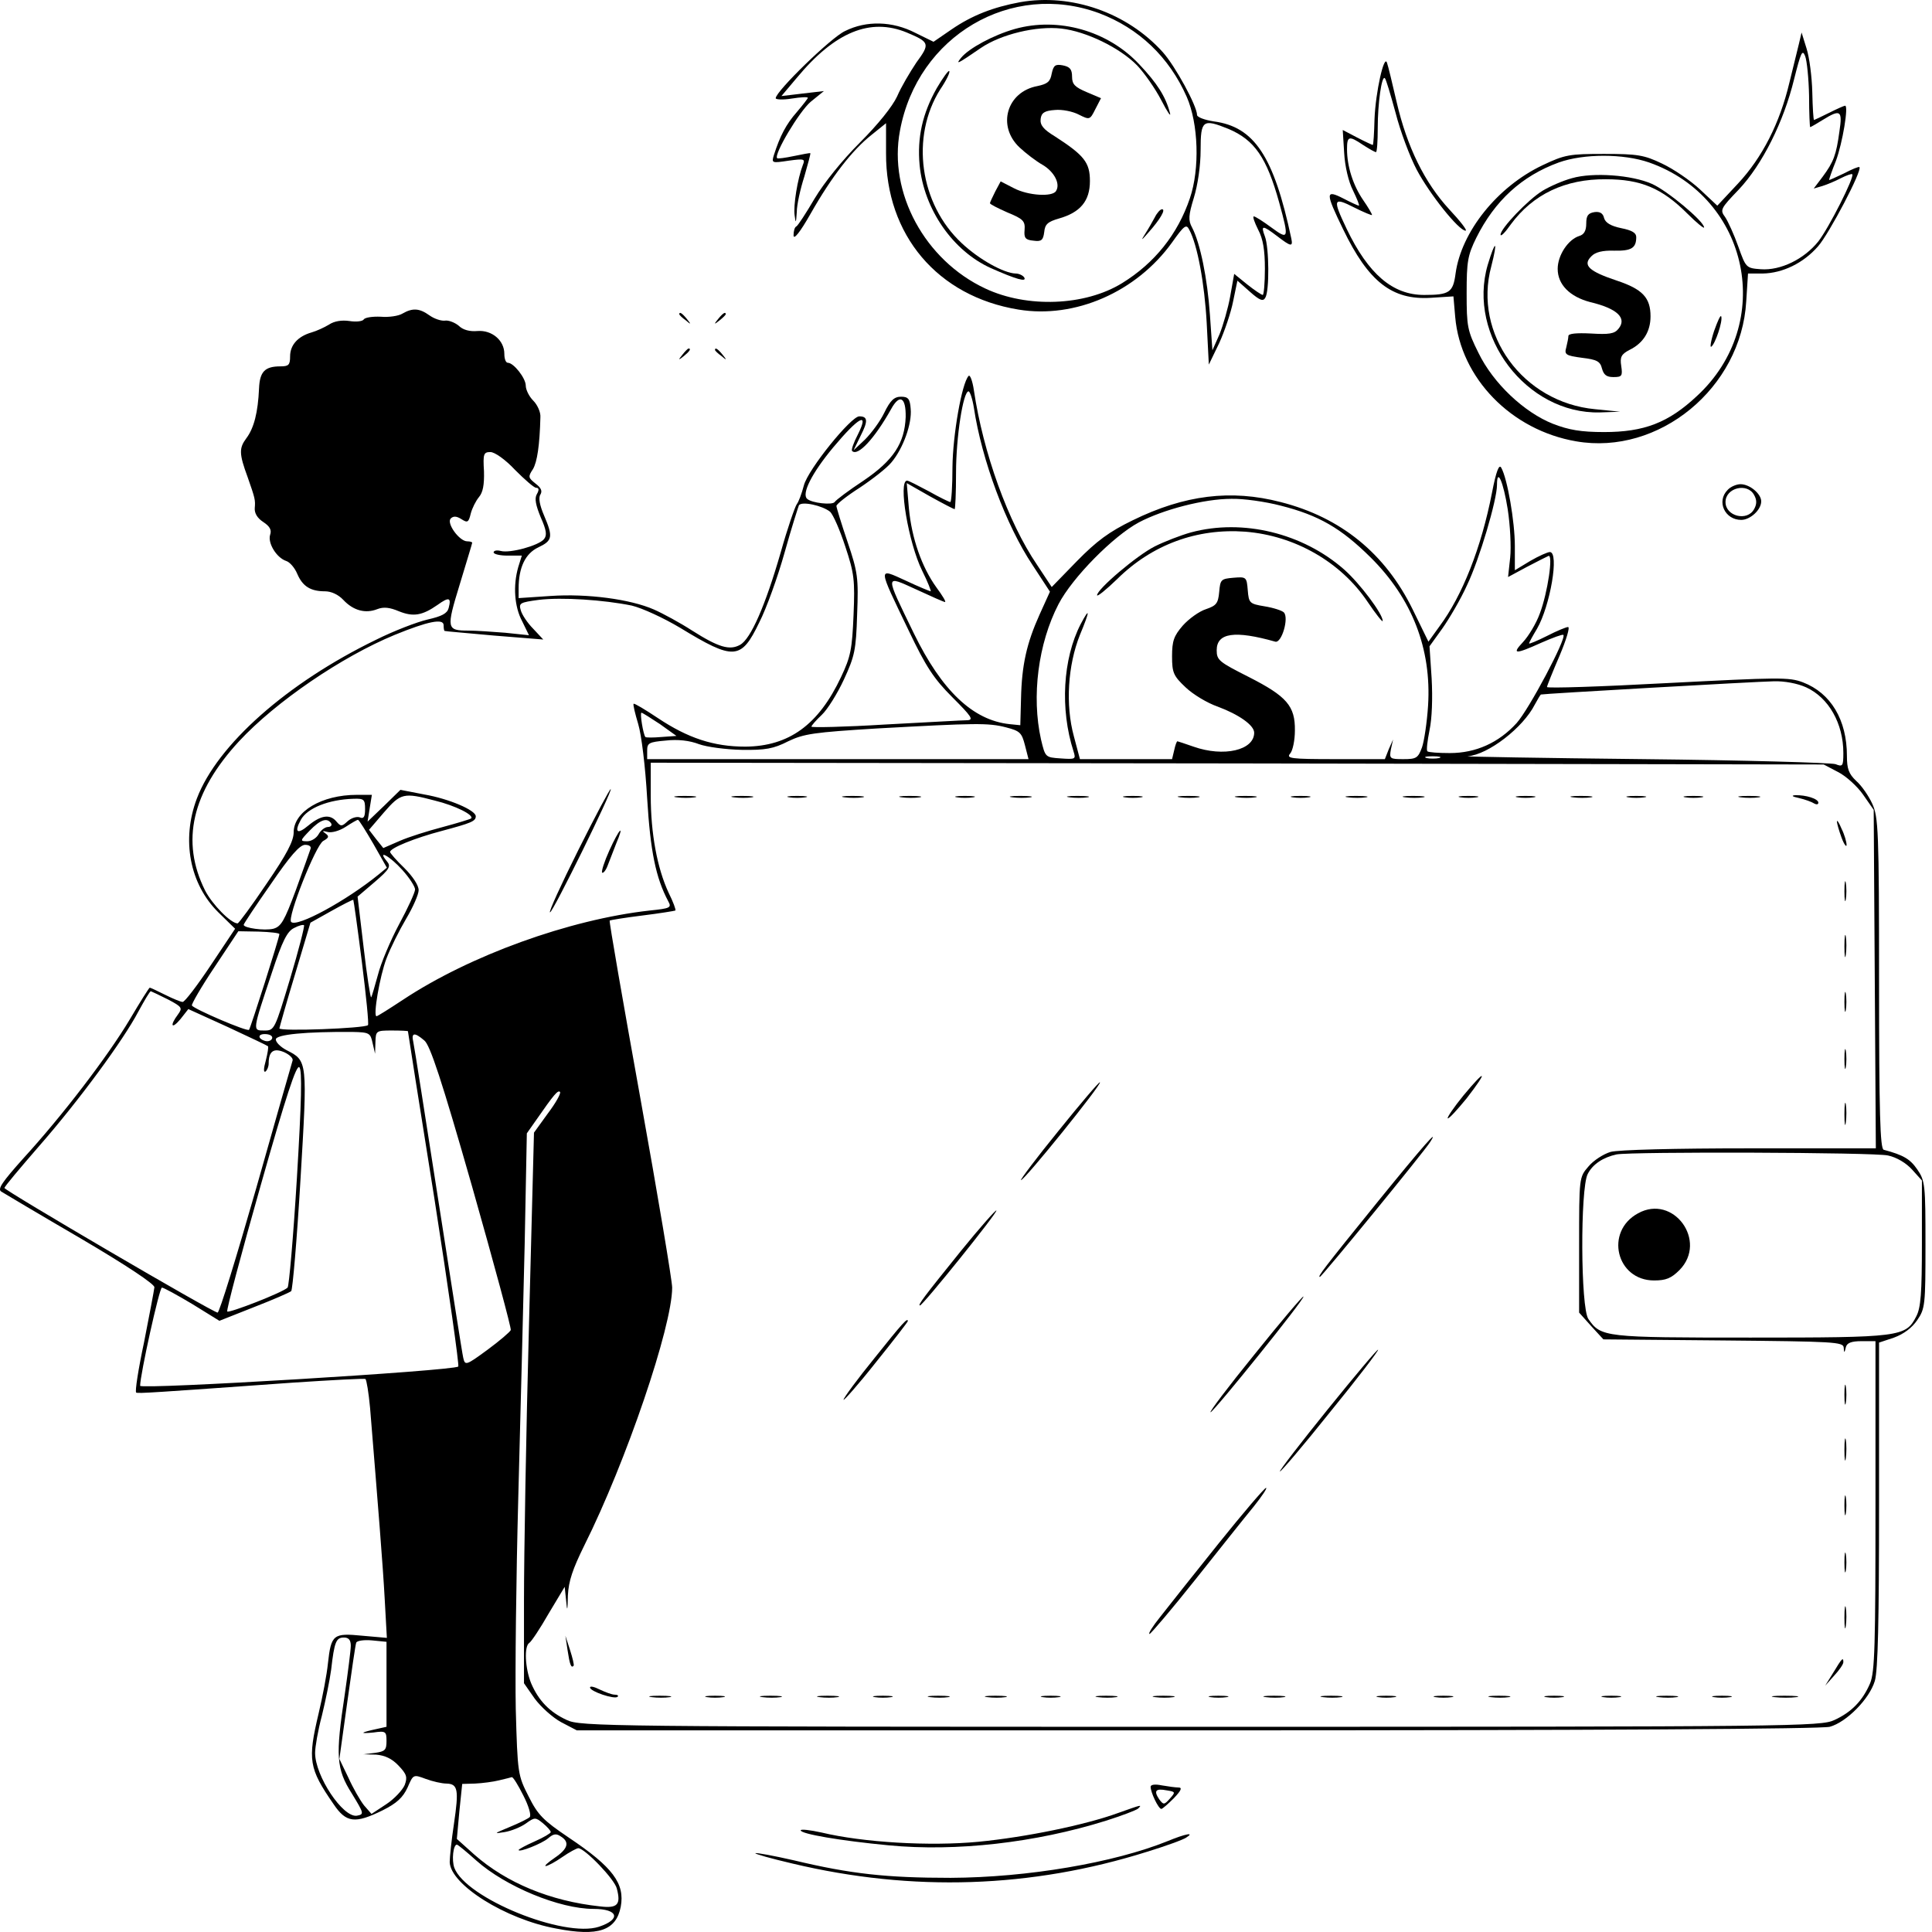 <svg width="290" height="290" viewBox="0 0 290 290" fill="none" xmlns="http://www.w3.org/2000/svg">
<path d="M153.151 0.323C149.077 1.073 145.915 2.306 142.86 4.396L140.127 6.272L137.393 4.932C133.963 3.164 130.05 3.056 126.834 4.664C124.744 5.629 116.437 13.722 116.437 14.741C116.437 14.955 117.509 15.009 118.848 14.794C120.188 14.58 121.26 14.526 121.26 14.687C121.26 14.794 120.51 15.759 119.599 16.831C117.991 18.653 117.08 20.422 116.169 23.262C115.793 24.495 115.847 24.495 118.366 24.12C120.724 23.799 120.885 23.852 120.51 24.763C119.706 26.854 119.063 30.873 119.277 32.321C119.438 33.607 119.492 33.5 119.599 31.838C119.599 30.766 120.135 28.354 120.724 26.532C121.26 24.656 121.689 23.102 121.636 22.995C121.582 22.941 120.456 23.155 119.17 23.423C117.884 23.691 116.758 23.852 116.651 23.745C116.115 23.209 119.974 16.724 121.689 15.277L123.672 13.669L120.456 14.044L117.294 14.419L119.599 11.685C125.334 4.771 130.64 2.628 136.107 4.879C139.537 6.326 139.644 6.54 137.554 9.381C136.589 10.828 135.249 13.079 134.66 14.473C133.963 15.973 131.819 18.653 129.086 21.387C126.406 24.067 123.726 27.39 122.279 29.801C120.992 31.999 119.76 33.875 119.545 33.982C119.277 34.089 119.116 34.679 119.116 35.322C119.116 36.072 120.081 34.893 121.689 32.053C124.851 26.478 127.96 22.512 130.801 20.261L132.998 18.492V22.995C132.945 35.268 140.716 44.487 152.883 46.47C161.351 47.864 170.57 43.844 175.93 36.394C177.752 33.821 178.074 33.607 178.502 34.464C179.735 36.715 180.807 42.558 181.129 48.453L181.45 54.724L183.004 51.508C183.808 49.74 184.773 46.899 185.095 45.237L185.738 42.129L187.614 43.79C189.061 45.077 189.597 45.291 189.919 44.702C190.562 43.737 190.508 37.144 189.865 35.483C189.222 33.768 189.49 33.768 191.687 35.429C193.778 37.037 194.099 37.091 193.831 35.804C191.205 23.423 188.257 19.028 182.201 18.224C180.807 18.01 179.681 17.581 179.681 17.26C179.681 15.92 176.412 9.917 174.536 7.827C169.176 1.877 160.815 -1.017 153.151 0.323ZM164.996 1.984C170.945 4.235 175.501 8.577 178.127 14.526C179.896 18.546 180.11 25.353 178.609 29.748C176.787 35.161 173.303 39.502 168.426 42.504C162.852 45.934 154.169 46.256 147.898 43.308C138.84 39.074 133.32 28.944 135.088 19.618C137.715 5.361 151.811 -2.893 164.996 1.984ZM184.398 19.35C188.311 21.012 190.133 23.638 192.009 30.391C193.51 35.858 193.456 36.072 190.83 34.143C189.597 33.232 188.418 32.481 188.203 32.481C187.989 32.481 188.311 33.392 188.847 34.464C189.597 35.858 189.865 37.573 189.865 40.36C189.865 42.504 189.704 44.273 189.543 44.273C189.383 44.273 188.311 43.576 187.239 42.718L185.256 41.111L184.666 44.434C184.344 46.256 183.594 48.828 183.058 50.168L181.986 52.58L181.611 47.221C181.236 41.807 180.164 36.501 178.931 34.143C178.342 33.071 178.395 32.321 179.199 29.694C179.789 27.765 180.217 24.87 180.217 22.512C180.217 18.01 180.539 17.796 184.398 19.35Z" fill="black"/>
<path d="M152.348 4.343C149.132 5.254 145.434 7.237 144.255 8.684C143.397 9.756 143.665 9.649 147.256 7.183C150.258 5.147 155.564 3.86 159.316 4.289C163.068 4.718 168.106 7.183 170.678 9.81C171.75 10.935 173.412 13.293 174.323 15.062C175.234 16.831 175.824 17.689 175.609 16.938C174.966 14.473 173.68 12.489 171 9.649C166.283 4.611 158.887 2.52 152.348 4.343Z" fill="black"/>
<path d="M157.866 11.042C157.652 12.275 157.223 12.597 155.722 12.918C151.113 13.776 149.612 18.921 153.043 22.137C153.954 22.995 155.562 24.227 156.526 24.763C158.242 25.782 159.206 27.604 158.51 28.676C157.974 29.587 154.329 29.373 152.185 28.247L150.202 27.229L149.398 28.73C148.969 29.587 148.594 30.391 148.594 30.498C148.594 30.659 149.773 31.248 151.22 31.892C153.579 32.856 153.9 33.178 153.793 34.518C153.686 35.697 153.9 36.019 155.133 36.126C156.312 36.287 156.58 36.072 156.741 34.84C156.848 33.66 157.277 33.285 158.938 32.803C162.154 31.892 163.601 30.177 163.601 27.175C163.601 24.388 162.744 23.316 158.349 20.476C156.58 19.404 156.098 18.76 156.205 17.849C156.312 16.938 156.794 16.616 158.349 16.509C159.421 16.402 161.029 16.724 161.94 17.206C163.548 18.01 163.601 18.01 164.405 16.402L165.263 14.741L163.119 13.829C161.35 13.079 160.921 12.65 160.921 11.525C160.921 10.399 160.6 10.024 159.528 9.81C158.402 9.595 158.134 9.81 157.866 11.042Z" fill="black"/>
<path d="M140.608 13.24C138.464 17.045 137.66 20.636 138.035 24.763C138.678 31.409 143.02 37.68 148.755 40.253C152.506 41.914 154.168 42.397 153.739 41.646C153.525 41.325 152.935 41.057 152.453 41.057C150.684 41.003 146.986 38.967 144.36 36.501C138.035 30.605 136.642 20.529 141.144 13.401C142.055 12.061 142.645 10.828 142.484 10.667C142.377 10.506 141.519 11.685 140.608 13.24Z" fill="black"/>
<path d="M173.358 32.589C172.983 33.285 172.34 34.411 171.857 35.161C171.214 36.179 171.321 36.126 172.393 34.893C174.162 32.91 175.02 31.409 174.43 31.409C174.162 31.409 173.68 31.945 173.358 32.589Z" fill="black"/>
<path d="M270.047 6.487C269.833 7.344 269.19 10.024 268.6 12.382C267.153 18.492 264.527 23.638 260.882 27.55L257.774 30.873L255.147 28.408C253.7 27.068 251.181 25.353 249.466 24.549C246.786 23.262 245.768 23.102 240.783 23.102C235.584 23.102 234.888 23.209 231.511 24.817C224.758 28.033 219.344 34.786 218.487 41.057C218.112 43.897 217.576 44.273 213.77 44.273C209.054 44.273 205.409 41.164 202.14 34.357C199.996 29.855 200.103 29.533 203.265 31.141C204.766 31.892 205.945 32.374 205.945 32.267C205.945 32.106 205.355 31.088 204.605 30.016C203.104 27.818 202.193 24.978 202.193 22.405C202.193 20.422 202.461 20.315 204.605 21.762C205.516 22.351 206.374 22.834 206.535 22.834C206.695 22.834 206.803 21.226 206.803 19.189C206.803 15.544 207.392 11.257 207.874 11.739C208.035 11.846 208.732 14.204 209.482 16.938C210.179 19.671 211.626 23.53 212.645 25.46C214.574 29.105 218.969 34.625 219.987 34.625C220.309 34.625 219.184 33.178 217.522 31.409C213.824 27.39 211.198 22.03 209.643 15.33C209 12.543 208.357 9.863 208.196 9.434C207.767 8.041 206.481 13.829 206.32 17.849C206.267 19.993 206.159 21.762 206.052 21.762C205.999 21.762 204.927 21.279 203.694 20.636L201.55 19.511L201.764 22.941C201.872 24.924 202.408 27.282 203.104 28.622C203.694 29.855 204.123 30.873 203.962 30.873C203.855 30.873 202.783 30.391 201.657 29.801C198.924 28.408 198.924 28.89 201.604 34.411C205.409 42.289 208.946 45.077 214.789 44.701L218.165 44.487L218.433 47.596C219.237 56.761 226.848 64.586 236.603 66.248C248.984 68.391 261.365 58.261 262.115 45.237L262.383 41.057H264.58C267.582 41.003 270.691 39.502 272.888 36.983C274.55 35.108 279.588 25.514 279.105 25.085C278.998 24.978 277.98 25.406 276.747 26.049C275.514 26.639 274.55 27.068 274.55 27.014C274.55 26.907 274.978 25.621 275.568 24.174C276.586 21.44 277.497 15.866 276.961 15.866C276.801 15.866 275.729 16.348 274.55 16.938C273.37 17.527 272.352 18.01 272.298 18.01C272.191 18.01 272.084 16.134 272.031 13.829C271.977 11.578 271.602 8.63 271.173 7.29L270.423 4.879L270.047 6.487ZM271.548 14.365C271.548 16.992 271.655 19.082 271.709 19.082C271.816 19.082 272.62 18.599 273.585 18.01C276.265 16.348 276.586 16.563 276.104 19.725C275.622 23.262 275.246 24.281 273.585 26.532L272.245 28.301L273.531 27.925C274.228 27.711 275.514 27.175 276.318 26.746C277.176 26.317 277.926 26.049 278.033 26.157C278.409 26.532 274.496 34.25 272.942 36.233C270.798 38.913 267.26 40.628 264.312 40.414C262.115 40.253 262.061 40.199 260.936 37.037C260.293 35.215 259.382 33.232 258.953 32.588C258.149 31.517 258.256 31.302 260.989 28.461C264.527 24.71 267.743 18.278 269.297 11.9C270.315 7.88 270.53 7.344 270.959 8.416C271.227 9.113 271.495 11.793 271.548 14.365ZM247.537 24.388C262.597 29.694 266.51 48.56 254.719 59.441C250.431 63.461 246.786 64.854 240.783 64.854C237.299 64.854 235.477 64.532 233.119 63.621C228.777 61.906 224.114 57.511 221.917 52.955C220.255 49.632 220.148 48.989 220.148 44.005C220.148 39.234 220.309 38.323 221.595 35.697C224.382 30.123 228.402 26.425 233.976 24.388C237.728 23.048 243.678 23.048 247.537 24.388Z" fill="black"/>
<path d="M235.958 26.746C234.565 27.122 232.635 27.979 231.563 28.622C229.366 29.962 225.239 34.304 225.239 35.215C225.239 35.59 225.936 34.893 226.793 33.66C230.116 29.158 234.94 26.854 241.05 26.907C246.303 26.907 249.465 28.247 253.27 32.053C254.664 33.446 255.789 34.357 255.789 34.143C255.789 33.232 250.269 28.622 247.964 27.604C244.963 26.264 239.12 25.835 235.958 26.746Z" fill="black"/>
<path d="M239.335 31.838C238.37 31.999 238.102 32.374 238.102 33.553C238.102 34.625 237.781 35.215 237.03 35.429C235.369 35.965 233.814 38.323 233.814 40.36C233.814 42.718 235.637 44.541 238.692 45.345C242.765 46.309 244.266 47.757 242.926 49.364C242.336 50.115 241.479 50.222 238.799 50.061C236.655 49.954 235.422 50.061 235.422 50.436C235.422 50.704 235.262 51.508 235.101 52.151C234.779 53.224 235.047 53.384 237.459 53.706C239.71 53.974 240.193 54.242 240.461 55.314C240.729 56.279 241.157 56.6 242.176 56.6C243.462 56.6 243.569 56.439 243.355 54.939C243.14 53.599 243.355 53.17 244.588 52.527C246.678 51.508 247.75 49.74 247.75 47.489C247.75 44.702 246.571 43.415 242.712 42.129C238.531 40.735 237.513 39.824 238.853 38.484C239.442 37.841 240.568 37.573 242.283 37.627C244.856 37.68 245.606 37.252 245.606 35.59C245.606 34.947 244.963 34.572 243.355 34.25C241.8 33.928 240.996 33.446 240.782 32.749C240.621 31.999 240.139 31.731 239.335 31.838Z" fill="black"/>
<path d="M223.309 39.77C220.2 50.436 229.151 62.174 240.138 61.906L243.193 61.799L239.442 61.424C228.561 60.405 221.111 50.115 223.845 39.985C224.863 36.019 224.488 35.858 223.309 39.77Z" fill="black"/>
<path d="M257.291 49.686C256.808 51.133 256.647 52.205 256.862 52.044C257.451 51.669 258.63 48.185 258.362 47.489C258.255 47.221 257.826 48.185 257.291 49.686Z" fill="black"/>
<path d="M60.428 47.06C59.838 47.435 58.337 47.649 57.158 47.542C55.926 47.489 54.746 47.649 54.586 47.971C54.371 48.239 53.46 48.346 52.442 48.185C51.316 48.025 50.191 48.185 49.387 48.721C48.69 49.15 47.511 49.686 46.761 49.9C44.724 50.49 43.545 51.776 43.545 53.491C43.545 54.778 43.33 54.992 42.098 54.992C39.739 54.992 38.989 55.796 38.882 58.315C38.721 61.906 38.131 64.264 36.952 65.819C35.88 67.266 35.88 68.124 37.167 71.607C38.292 74.823 38.346 75.037 38.239 76.27C38.185 77.021 38.614 77.771 39.525 78.361C40.49 79.004 40.811 79.54 40.543 80.29C40.168 81.523 41.508 83.72 42.955 84.203C43.491 84.364 44.241 85.221 44.617 86.132C45.421 88.008 46.6 88.758 48.797 88.758C49.708 88.758 50.78 89.241 51.531 90.045C53.031 91.653 54.854 92.135 56.622 91.438C57.587 91.063 58.498 91.17 59.892 91.76C62.036 92.617 63.376 92.403 65.68 90.795C67.395 89.562 67.771 89.67 67.342 91.278C67.127 92.082 66.323 92.51 64.18 92.993C62.572 93.368 59.088 94.708 56.408 96.048C43.062 102.533 32.611 111.805 29.556 119.845C27.198 126.062 28.484 132.708 32.772 136.942L35.291 139.408L31.646 144.875C29.609 147.93 27.733 150.395 27.412 150.395C27.144 150.395 25.965 149.913 24.786 149.323C23.607 148.734 22.588 148.251 22.481 148.251C22.374 148.251 21.034 150.395 19.48 153.022C16.156 158.596 9.296 167.547 3.507 173.871C0.345 177.408 -0.405 178.48 0.184 178.856C0.613 179.124 5.919 182.286 12.083 185.877C19.104 190.004 23.178 192.737 23.178 193.22C23.124 193.702 22.427 197.4 21.623 201.474C20.766 205.493 20.23 208.924 20.444 209.031C20.766 209.192 23.07 209.031 44.081 207.53C49.816 207.155 54.693 206.887 54.854 206.994C55.014 207.101 55.336 209.031 55.55 211.336C56.73 225.807 57.48 235.026 57.748 240.064L58.07 245.852L54.425 245.531C50.03 245.102 49.708 245.316 49.226 249.658C49.065 251.319 48.422 254.696 47.833 257.161C46.171 264.183 46.332 265.415 50.084 270.829C51.959 273.616 53.299 273.776 57.426 271.74C59.57 270.668 60.481 269.81 61.178 268.31C62.036 266.326 62.036 266.326 63.912 267.023C64.93 267.398 66.323 267.72 67.02 267.72C68.735 267.774 68.896 268.631 68.146 273.723C67.771 276.188 67.503 278.815 67.503 279.511C67.61 282.888 75.864 288.087 83.475 289.48C89.799 290.713 92.479 289.802 93.176 286.211C93.819 282.727 91.997 280.262 85.351 275.813C81.545 273.24 80.741 272.437 79.348 269.649C77.74 266.487 77.686 266.273 77.418 256.518C77.311 251.051 77.472 236.848 77.793 224.896C78.115 212.943 78.544 195.739 78.758 186.681L79.08 170.119L80.473 168.136C83.153 164.277 83.743 163.58 84.064 163.902C84.225 164.116 83.421 165.563 82.242 167.118L80.152 170.012L79.401 198.901C78.972 214.819 78.651 233.418 78.651 240.278V252.659L80.259 254.964C81.17 256.197 82.939 257.804 84.225 258.501L86.583 259.734H179.628C240.89 259.734 273.316 259.52 274.656 259.198C277.175 258.501 280.606 255.017 281.41 252.338C281.892 250.837 282.053 243.012 282.053 225.914V201.527L284.304 200.777C285.751 200.241 286.984 199.33 287.788 198.151C288.967 196.435 289.021 195.846 289.021 186.842C289.021 177.837 288.967 177.248 287.788 175.533C286.716 173.978 285.751 173.389 282.75 172.585C282.214 172.424 282.053 166.957 282.053 147.608C282.053 124.615 281.946 122.632 281.034 120.649C280.499 119.47 279.427 117.915 278.623 117.219C277.497 116.147 277.229 115.396 277.229 113.467C277.229 108.053 274.817 104.034 270.637 102.426C268.546 101.622 266.992 101.675 250.27 102.533C240.354 103.069 232.207 103.337 232.207 103.123C232.207 102.962 233.065 100.818 234.083 98.46C235.102 96.048 235.691 94.118 235.37 94.118C235.102 94.118 233.654 94.708 232.207 95.458C230.707 96.209 229.527 96.691 229.527 96.584C229.527 96.423 230.063 95.458 230.707 94.386C232.69 90.956 234.083 82.863 232.636 82.863C232.315 82.863 230.975 83.452 229.688 84.203L227.384 85.596V81.952C227.384 78.307 226.258 71.822 225.347 70.214C225.025 69.624 224.596 70.642 223.953 73.966C222.345 82.22 219.505 89.402 216.075 94.011L214.413 96.316L212.055 91.492C207.928 83.077 201.282 77.664 192.224 75.359C184.774 73.43 177.806 74.287 170.034 78.093C166.497 79.808 164.621 81.201 161.673 84.203L157.868 88.115L155.67 84.792C151.329 78.414 147.577 67.963 146.184 58.583C145.969 57.136 145.594 56.171 145.38 56.439C144.361 57.565 143.021 65.283 142.968 70.107C142.968 73.001 142.807 75.359 142.646 75.359C142.485 75.359 141.038 74.662 139.43 73.751C137.822 72.894 136.375 72.143 136.161 72.143C134.767 72.143 136.375 81.523 138.412 85.65C139.27 87.365 139.805 88.758 139.698 88.758C139.591 88.758 137.876 88.062 135.946 87.15C131.712 85.221 131.712 84.899 136.375 94.601C139.002 100.121 140.181 101.89 142.968 104.677C145.808 107.518 146.184 108.053 145.219 108.107C144.576 108.107 139.055 108.429 132.891 108.75C126.781 109.125 121.797 109.233 121.797 109.072C121.797 108.911 122.494 108.107 123.351 107.303C124.209 106.499 125.709 104.087 126.674 101.997C128.282 98.513 128.496 97.602 128.657 92.242C128.872 86.722 128.764 85.918 127.21 81.308C126.299 78.629 125.549 76.163 125.549 75.949C125.549 75.681 127.103 74.448 129.032 73.215C130.962 71.929 133.106 70.267 133.803 69.41C135.571 67.32 136.911 63.568 136.697 61.37C136.59 59.87 136.322 59.548 135.25 59.548C134.231 59.548 133.642 60.084 132.731 61.96C132.087 63.3 130.748 65.068 129.836 65.98L128.121 67.588L129.193 65.39C130.319 63.193 130.265 62.496 128.979 62.496C127.746 62.496 121.314 70.428 120.671 72.84C120.35 74.073 119.867 75.359 119.599 75.681C119.331 76.056 118.206 79.272 117.187 82.916C114.883 90.902 112.685 95.941 111.077 96.798C109.523 97.656 107.861 97.173 103.895 94.654C102.073 93.475 99.5 92.082 98.16 91.492C94.623 89.938 88.138 89.08 82.671 89.455L77.847 89.777V88.33C77.847 85.167 78.865 83.077 80.795 82.166C82.939 81.148 83.046 80.612 81.652 77.342C81.009 75.841 80.795 74.716 81.116 74.234C81.438 73.698 81.224 73.215 80.366 72.572C79.294 71.715 79.24 71.554 79.991 70.428C80.634 69.356 81.009 66.837 81.116 62.603C81.17 61.906 80.688 60.781 80.044 60.138C79.401 59.494 78.919 58.476 78.919 57.886C78.919 56.761 77.097 54.456 76.239 54.456C75.918 54.456 75.703 53.867 75.703 53.116C75.703 51.08 73.827 49.525 71.683 49.686C70.504 49.793 69.486 49.525 68.843 48.882C68.253 48.4 67.288 48.025 66.752 48.132C66.216 48.185 65.198 47.864 64.448 47.328C62.947 46.256 61.929 46.202 60.428 47.06ZM146.184 61.209C147.363 69.035 151.007 78.843 154.974 84.792L157.6 88.812L156.046 92.242C154.116 96.53 153.366 99.799 153.258 104.891L153.151 108.857L151.543 108.697C146.023 108.107 141.36 103.659 137.179 95.083C132.784 86.025 132.731 86.293 137.554 88.49C139.752 89.509 141.681 90.366 141.842 90.366C142.057 90.366 141.467 89.402 140.556 88.169C138.358 85.114 136.858 80.826 136.429 76.324L136.107 72.518L139.591 74.502C141.521 75.573 143.182 76.431 143.289 76.431C143.397 76.431 143.504 73.966 143.504 70.964C143.504 65.604 144.576 58.744 145.38 58.744C145.594 58.744 145.969 59.87 146.184 61.209ZM135.946 62.603C135.786 66.516 134.124 69.088 129.622 72.143C127.425 73.59 125.495 75.037 125.281 75.359C124.959 75.841 121.85 75.52 121.154 74.877C120.296 74.126 121.85 71.018 125.066 67.159C128.925 62.549 130.533 61.692 128.764 65.229C128.121 66.462 127.746 67.534 127.907 67.695C128.764 68.552 131.284 65.819 133.749 61.424C135.035 59.066 136 59.602 135.946 62.603ZM77.311 70.535C78.758 71.983 80.152 73.215 80.473 73.215C80.902 73.215 80.956 73.537 80.58 74.18C80.205 74.823 80.42 75.841 81.17 77.664C82.028 79.593 82.135 80.344 81.652 80.933C80.848 81.898 76.561 83.077 75.167 82.702C74.578 82.541 74.095 82.648 74.095 82.916C74.095 83.184 75.06 83.399 76.186 83.399H78.329L77.793 85.114C76.989 87.901 77.204 91.063 78.383 93.261L79.401 95.351L75.81 94.976C73.827 94.815 71.362 94.654 70.343 94.654C67.02 94.654 66.967 94.386 69.003 87.74C70.022 84.364 70.879 81.576 70.879 81.469C70.879 81.362 70.558 81.255 70.129 81.255C68.95 81.255 66.967 78.521 67.663 77.825C68.039 77.449 68.521 77.449 69.271 77.932C70.183 78.521 70.343 78.414 70.665 77.074C70.879 76.27 71.415 75.198 71.898 74.609C72.487 73.912 72.702 72.786 72.648 70.75C72.487 68.124 72.594 67.856 73.613 67.856C74.256 67.856 75.864 68.981 77.311 70.535ZM226.312 76.431C226.687 78.843 226.848 82.112 226.687 83.667L226.365 86.615L229.152 85.114C230.707 84.31 232.154 83.559 232.422 83.452C233.172 83.131 232.315 88.973 231.135 92.082C230.599 93.582 229.42 95.512 228.616 96.369C226.848 98.245 227.437 98.245 231.35 96.477C233.065 95.726 234.512 95.19 234.673 95.297C235.155 95.833 229.527 106.446 227.652 108.536C224.972 111.484 221.541 113.038 217.629 113.038C215.914 113.038 214.413 112.931 214.252 112.77C214.091 112.609 214.252 111.216 214.574 109.608C214.949 107.893 215.056 104.784 214.895 101.836L214.574 97.012L216.503 94.333C217.522 92.885 219.237 89.991 220.202 87.847C222.077 83.935 224.704 75.037 224.704 72.786C224.704 70.107 225.668 72.358 226.312 76.431ZM192.224 75.895C197.959 77.342 201.282 79.272 205.73 83.667C211.948 89.83 214.895 97.388 214.359 105.91C214.199 108.429 213.77 111.269 213.448 112.18C212.859 113.788 212.591 113.949 210.661 113.949C208.624 113.949 208.517 113.896 208.785 112.448L209.107 111.001L208.464 112.448L207.874 113.949H200.424C193.671 113.949 193.028 113.842 193.671 113.092C194.046 112.663 194.368 111.109 194.368 109.661C194.421 105.963 193.135 104.516 187.454 101.622C183.005 99.371 182.63 99.103 182.63 97.602C182.63 94.976 185.363 94.601 191.42 96.316C192.384 96.584 193.51 92.725 192.706 91.921C192.438 91.653 191.152 91.224 189.812 91.01C187.561 90.634 187.454 90.527 187.293 88.598C187.132 86.615 187.078 86.561 185.149 86.722C183.273 86.882 183.166 86.99 183.005 88.866C182.844 90.581 182.576 90.902 181.022 91.438C180.004 91.76 178.449 92.885 177.538 93.904C176.198 95.458 175.93 96.209 175.93 98.513C175.93 100.979 176.145 101.461 177.967 103.176C179.092 104.248 181.236 105.534 182.791 106.07C185.953 107.25 188.257 108.857 188.257 109.983C188.257 112.609 183.702 113.681 179.146 112.073C177.913 111.645 176.788 111.269 176.734 111.269C176.627 111.269 176.412 111.859 176.252 112.609L175.93 113.949H169.016H162.102L161.191 110.519C159.905 105.802 160.28 99.853 162.102 95.297C163.603 91.706 163.656 90.956 162.209 93.689C159.529 98.888 159.101 106.446 161.137 112.77C161.512 113.949 161.459 114.003 159.208 113.842C156.903 113.681 156.903 113.681 156.26 111.001C154.813 104.516 155.831 96.584 158.886 90.688C160.976 86.668 167.14 80.451 170.946 78.414C174.59 76.485 180.754 74.877 184.827 74.877C186.596 74.823 189.973 75.305 192.224 75.895ZM124.584 76.806C125.066 77.235 126.085 79.593 126.889 82.059C128.228 86.079 128.336 87.097 128.121 92.296C127.907 97.441 127.693 98.567 126.245 101.622C122.869 108.804 118.42 112.02 111.881 112.073C107.111 112.073 103.252 110.787 98.75 107.785C96.82 106.499 95.213 105.534 95.105 105.642C94.998 105.749 95.32 107.089 95.802 108.697C96.284 110.305 96.874 115.075 97.142 119.845C97.624 127.777 98.428 131.744 100.304 135.281C100.84 136.246 100.626 136.353 97.517 136.674C85.458 138.014 70.504 143.428 60.481 150.074C58.445 151.414 56.676 152.539 56.515 152.539C55.979 152.539 56.998 146.536 58.016 143.857C58.605 142.302 59.946 139.622 60.964 137.907C61.982 136.192 62.84 134.263 62.84 133.619C62.84 132.869 61.929 131.529 60.696 130.296C59.517 129.171 58.552 128.045 58.552 127.885C58.552 127.295 62.25 125.794 66.323 124.722C70.719 123.543 71.415 123.275 71.415 122.525C71.415 121.614 67.395 119.898 63.697 119.255L60.106 118.559L57.641 120.97L55.175 123.329L55.497 121.292L55.819 119.309H53.567C48.261 119.309 44.081 121.828 44.081 124.937C44.081 126.223 43.062 128.206 40.007 132.655C37.81 135.924 35.827 138.604 35.666 138.604C34.648 138.604 31.86 135.763 30.788 133.673C27.09 126.277 28.805 118.934 35.88 111.269C41.401 105.32 51.316 98.567 59.249 95.297C64.233 93.261 66.591 92.778 66.591 93.85C66.591 94.279 66.645 94.708 66.752 94.708C66.806 94.761 70.183 95.029 74.202 95.404L81.545 95.994L80.044 94.386C79.187 93.529 78.329 92.242 78.169 91.599C77.847 90.527 78.061 90.42 80.848 90.045C84.332 89.616 90.657 90.045 94.837 90.902C96.392 91.278 99.554 92.725 102.073 94.225C110.166 99.156 111.238 99.103 113.972 93.421C115.044 91.331 116.759 86.561 117.777 82.916C118.795 79.272 119.814 76.109 119.921 75.841C120.35 75.198 123.458 75.895 124.584 76.806ZM271.119 103.176C274.496 104.73 276.693 108.589 276.693 113.038C276.693 115.021 276.586 115.128 275.514 114.7C274.817 114.485 261.847 114.11 246.679 113.949C231.511 113.788 219.612 113.574 220.309 113.52C223.417 113.252 228.616 109.233 230.385 105.749C230.814 104.945 231.243 104.248 231.296 104.248C231.511 104.141 263.401 102.319 266.242 102.265C267.85 102.211 269.833 102.587 271.119 103.176ZM99.072 108.697L101.537 110.465L99.286 110.626C98.053 110.733 96.981 110.733 96.874 110.626C96.552 110.251 96.016 106.982 96.284 106.982C96.445 106.982 97.678 107.785 99.072 108.697ZM151.007 109.179C153.098 109.715 153.366 109.983 153.848 111.859L154.384 113.949H125.763H97.142V112.663C97.142 111.537 97.41 111.377 99.929 111.162C101.751 110.948 103.52 111.162 104.914 111.698C106.093 112.127 108.933 112.502 111.345 112.556C114.883 112.609 116.115 112.395 118.313 111.269C120.671 110.144 122.118 109.929 131.712 109.34C146.398 108.536 148.327 108.482 151.007 109.179ZM216.021 113.788C215.485 113.896 214.627 113.896 214.145 113.788C213.609 113.628 214.038 113.52 215.056 113.52C216.075 113.52 216.503 113.628 216.021 113.788ZM275.889 115.879C277.068 116.468 278.783 118.023 279.641 119.255L281.249 121.56L281.41 146.965L281.57 172.37H262.651C251.395 172.37 242.927 172.585 241.748 172.906C240.676 173.228 239.175 174.193 238.425 175.104C237.031 176.712 237.031 176.765 237.031 186.895V197.025L238.853 199.062L240.676 201.045L258.684 201.206C275.246 201.366 276.693 201.42 276.747 202.278C276.8 203.135 276.854 203.135 277.068 202.224C277.229 201.581 277.872 201.313 279.427 201.313H281.517V225.968C281.517 247.031 281.41 250.944 280.713 252.659C279.587 255.285 277.926 257 275.353 258.18C273.316 259.144 269.511 259.198 180.218 259.198C90.925 259.198 87.119 259.144 85.083 258.18C82.51 257 80.848 255.285 79.723 252.659C78.812 250.408 78.651 247.085 79.455 246.603C79.776 246.388 81.063 244.459 82.349 242.208L84.761 238.188L84.975 240.225C85.136 241.993 85.19 241.886 85.243 239.474C85.351 237.33 85.94 235.562 87.709 231.971C93.98 219.429 100.894 199.115 100.894 193.273C100.894 192.255 98.75 179.445 96.124 164.867C93.497 150.288 91.407 138.282 91.514 138.175C91.568 138.122 93.765 137.746 96.392 137.425C99.018 137.103 101.269 136.728 101.376 136.674C101.483 136.567 101.055 135.388 100.358 133.995C98.643 130.296 97.678 125.097 97.678 119.416V114.485L185.738 114.592L273.745 114.753L275.889 115.879ZM65.252 120.166C68.36 120.917 71.201 122.364 70.719 122.846C70.611 122.954 68.682 123.543 66.484 124.133C64.233 124.722 61.339 125.633 59.999 126.223L57.534 127.295L56.462 125.955L55.39 124.561L57.641 121.935C60.16 119.041 60.589 118.934 65.252 120.166ZM54.8 121.453C54.8 122.632 54.586 122.954 53.996 122.686C53.514 122.525 52.71 122.793 52.174 123.275C51.316 124.079 51.156 124.079 50.512 123.329C49.548 122.15 48.154 122.364 46.278 123.918C44.617 125.312 44.134 124.937 45.153 123.061C46.117 121.292 49.333 120.006 53.085 119.898C54.639 119.845 54.8 120.006 54.8 121.453ZM49.708 123.597C49.869 123.865 49.655 124.133 49.226 124.133C48.797 124.133 48.154 124.615 47.833 125.205C47.511 125.794 46.761 126.277 46.117 126.277C44.992 126.277 45.045 126.169 46.492 124.669C48.1 123.007 49.119 122.686 49.708 123.597ZM56.033 126.652L58.07 130.243L56.837 131.261C51.959 135.227 44.563 139.247 43.706 138.39C43.062 137.8 47.404 126.813 48.529 126.223C49.387 125.741 49.44 125.526 48.851 125.097C48.315 124.722 48.368 124.669 49.172 124.883C49.762 125.044 50.941 124.722 51.852 124.133C52.763 123.543 53.567 123.061 53.728 123.061C53.889 123.061 54.907 124.722 56.033 126.652ZM46.6 127.456C46.492 127.831 45.474 130.618 44.402 133.619C42.687 138.229 42.205 139.086 41.026 139.408C39.686 139.73 36.577 139.301 36.577 138.818C36.577 138.658 38.399 135.924 40.65 132.708C43.545 128.474 44.992 126.813 45.796 126.813C46.439 126.813 46.761 127.081 46.6 127.456ZM60.374 130.564C61.446 131.744 62.304 133.083 62.304 133.512C62.304 133.941 61.232 136.299 59.892 138.765C58.605 141.177 57.158 144.607 56.73 146.322C56.247 148.037 55.819 149.591 55.711 149.699C55.604 149.806 55.068 146.429 54.586 142.249L53.675 134.584L56.247 132.387C58.498 130.457 58.713 130.028 58.07 129.278C56.515 127.402 58.552 128.528 60.374 130.564ZM54.318 144.392C54.961 149.484 55.39 153.772 55.229 153.879C54.746 154.362 41.937 154.844 41.937 154.362C41.99 154.094 43.009 150.449 44.295 146.215L46.6 138.497L49.762 136.728C51.477 135.763 52.978 135.013 53.031 135.067C53.085 135.12 53.675 139.301 54.318 144.392ZM43.545 146.912C41.24 154.576 41.186 154.683 39.686 154.683C37.863 154.683 37.863 154.844 40.865 145.84C42.365 141.284 43.116 139.783 44.134 139.301C44.831 138.926 45.474 138.765 45.635 138.872C45.742 139.033 44.831 142.624 43.545 146.912ZM41.937 140.212C41.937 140.748 37.595 154.362 37.381 154.576C37.113 154.898 29.127 151.467 28.805 150.931C28.698 150.771 30.199 148.144 32.182 145.196L35.773 139.783L38.828 139.837C40.543 139.89 41.937 140.051 41.937 140.212ZM25.214 150.02C27.358 151.146 27.412 151.307 26.715 152.271C25.429 153.986 25.75 154.576 27.09 152.968L28.269 151.467L34.165 154.147C37.381 155.648 40.114 156.934 40.222 157.041C40.329 157.149 40.168 158.113 39.9 159.185C39.578 160.311 39.525 161.008 39.846 160.847C40.114 160.632 40.329 160.096 40.329 159.614C40.329 157.792 41.079 157.256 42.687 157.953C43.491 158.328 44.027 158.864 43.92 159.185C43.813 159.507 41.347 168.136 38.453 178.373C35.505 188.664 32.932 197.025 32.664 197.025C31.968 197.025 0.667 178.695 0.667 178.32C0.667 178.105 3.025 175.318 5.812 172.102C11.869 165.188 18.515 156.13 20.766 151.843C21.677 150.181 22.481 148.787 22.642 148.787C22.802 148.841 23.928 149.377 25.214 150.02ZM55.926 156.559L56.301 158.167L56.354 156.398C56.408 154.737 56.462 154.683 58.82 154.683C60.16 154.683 61.232 154.737 61.232 154.79C61.232 154.898 63.001 166.153 65.198 179.874C67.342 193.595 68.95 204.957 68.789 205.118C68.2 205.761 21.034 208.602 21.034 208.013C21.034 206.351 23.928 193.273 24.303 193.273C24.571 193.273 26.608 194.399 28.859 195.739L32.932 198.258L38.078 196.221C40.972 195.096 43.438 194.024 43.706 193.809C43.92 193.648 44.563 186.145 45.099 177.14C46.171 159.185 46.171 159.239 43.009 157.631C42.098 157.149 41.401 156.452 41.401 156.023C41.401 155.273 45.957 154.844 52.924 154.898C55.443 154.951 55.604 155.058 55.926 156.559ZM40.865 155.755C40.865 156.023 40.543 156.291 40.114 156.291C39.686 156.291 39.15 156.023 38.989 155.755C38.828 155.434 39.15 155.219 39.739 155.219C40.382 155.219 40.865 155.434 40.865 155.755ZM63.697 156.184C64.555 156.881 66.27 162.026 70.879 178.159C74.149 189.682 76.775 199.383 76.668 199.651C76.561 199.919 75.006 201.259 73.184 202.599C69.968 204.957 69.807 205.011 69.539 203.832C69.379 203.189 67.717 192.523 65.788 180.142C63.858 167.761 62.197 157.095 62.036 156.398C61.714 155.005 62.197 154.898 63.697 156.184ZM44.563 176.872C44.027 185.662 43.384 193.059 43.169 193.273C42.419 194.024 34.38 197.132 34.111 196.864C33.951 196.703 36.202 188.235 39.096 178.052C42.955 164.438 44.509 159.721 44.938 160.204C45.367 160.686 45.26 165.295 44.563 176.872ZM283.393 173.442C284.679 173.71 286.126 174.568 287.037 175.586L288.485 177.194V186.627C288.485 194.077 288.324 196.328 287.627 197.615C286.073 200.67 285.215 200.777 262.758 200.777C240.836 200.777 240.301 200.723 238.425 197.99C237.245 196.328 237.192 178.427 238.317 176.229C239.068 174.729 240.676 173.71 242.659 173.281C244.91 172.853 281.356 172.96 283.393 173.442ZM52.656 247.031C52.656 247.675 52.227 250.998 51.745 254.374C50.352 263.539 50.459 265.522 52.817 269.221C54.639 272.222 54.693 272.329 53.567 272.544C51.477 272.865 47.297 266.594 47.297 263.111C47.297 262.253 47.725 259.734 48.315 257.536C48.851 255.339 49.494 252.23 49.708 250.622C50.191 246.388 50.459 245.799 51.638 245.799C52.335 245.799 52.656 246.174 52.656 247.031ZM58.016 252.82V259.198L56.569 259.52C54.103 260.056 53.835 260.27 56.033 260.056C57.909 259.788 58.016 259.895 58.016 261.342C58.016 262.682 57.802 262.896 56.301 263.111L54.532 263.325L56.462 263.379C57.748 263.486 58.82 263.968 59.785 264.986C61.071 266.326 61.178 266.755 60.749 267.934C60.428 268.685 59.195 270.025 57.962 270.829L55.765 272.276L54.639 270.989C54.05 270.239 52.978 268.363 52.281 266.809L50.941 264.022L52.12 255.553C52.763 250.944 53.353 246.871 53.46 246.603C53.514 246.281 54.586 246.12 55.819 246.227L58.016 246.442V252.82ZM78.544 269.489C79.348 271.043 79.776 272.49 79.508 272.758C79.294 272.972 77.901 273.669 76.453 274.259C74.149 275.224 74.042 275.277 75.703 275.009C76.721 274.848 78.169 274.259 78.919 273.723C80.259 272.758 80.366 272.758 81.492 273.669C82.135 274.205 82.671 274.795 82.671 275.009C82.671 275.17 81.599 275.813 80.259 276.403C78.919 276.992 77.847 277.582 77.847 277.689C77.847 278.118 81.384 276.724 82.296 275.92C83.046 275.277 83.475 275.17 84.171 275.652C85.565 276.51 85.243 277.528 83.26 278.868C82.242 279.565 81.652 280.101 81.92 280.101C82.188 280.101 83.314 279.511 84.386 278.761C85.458 278.011 86.583 277.421 86.798 277.421C87.763 277.421 92.265 282.084 92.586 283.478C93.229 285.889 92.693 286.479 90.067 286.157C82.564 285.353 76.025 282.62 71.201 278.386L68.575 276.028L68.95 271.901L69.379 267.774L71.308 267.72C72.434 267.666 74.042 267.452 74.899 267.238C75.81 267.023 76.668 266.809 76.829 266.755C77.043 266.755 77.793 267.988 78.544 269.489ZM71.522 279.297C75.864 283.156 83.957 286.533 89.102 286.533C92.801 286.533 93.283 288.087 89.906 289.212C84.654 290.928 69.915 284.925 68.2 280.369C67.771 279.19 68.039 276.885 68.575 276.885C68.735 276.885 70.022 277.957 71.522 279.297Z" fill="black"/>
<path d="M178.77 79.915C177.216 80.344 174.75 81.308 173.357 82.005C170.677 83.345 164.674 88.437 164.674 89.348C164.674 89.616 166.014 88.544 167.676 86.936C172.928 81.737 179.681 79.272 186.917 79.808C194.367 80.397 201.281 84.364 205.301 90.366C206.534 92.189 207.552 93.475 207.552 93.207C207.552 92.135 204.122 87.579 201.763 85.489C195.546 80.022 186.542 77.825 178.77 79.915Z" fill="black"/>
<path d="M86.797 127.617C84.224 132.762 82.295 136.996 82.563 136.942C82.992 136.942 91.942 118.719 91.674 118.451C91.567 118.344 89.37 122.471 86.797 127.617Z" fill="black"/>
<path d="M91.46 127.67C90.71 129.332 90.228 130.832 90.388 130.993C90.549 131.1 90.924 130.672 91.192 129.975C91.46 129.278 92.05 127.777 92.479 126.652C93.819 123.49 92.961 124.347 91.46 127.67Z" fill="black"/>
<path d="M101.59 119.684C102.394 119.791 103.574 119.791 104.27 119.684C104.913 119.577 104.27 119.47 102.77 119.47C101.322 119.47 100.733 119.577 101.59 119.684Z" fill="black"/>
<path d="M110.166 119.684C110.97 119.791 112.149 119.791 112.846 119.684C113.489 119.577 112.846 119.47 111.345 119.47C109.898 119.47 109.308 119.577 110.166 119.684Z" fill="black"/>
<path d="M118.473 119.684C119.116 119.791 120.188 119.791 120.885 119.684C121.528 119.577 120.992 119.47 119.652 119.47C118.313 119.47 117.777 119.577 118.473 119.684Z" fill="black"/>
<path d="M126.781 119.684C127.585 119.791 128.764 119.791 129.461 119.684C130.104 119.577 129.461 119.47 127.96 119.47C126.513 119.47 125.924 119.577 126.781 119.684Z" fill="black"/>
<path d="M135.357 119.684C136.161 119.791 137.34 119.791 138.036 119.684C138.68 119.577 138.036 119.47 136.536 119.47C135.089 119.47 134.499 119.577 135.357 119.684Z" fill="black"/>
<path d="M143.664 119.684C144.307 119.791 145.379 119.791 146.076 119.684C146.719 119.577 146.183 119.47 144.843 119.47C143.503 119.47 142.967 119.577 143.664 119.684Z" fill="black"/>
<path d="M151.972 119.684C152.776 119.791 153.955 119.791 154.652 119.684C155.295 119.577 154.652 119.47 153.151 119.47C151.704 119.47 151.114 119.577 151.972 119.684Z" fill="black"/>
<path d="M160.547 119.684C161.351 119.791 162.53 119.791 163.227 119.684C163.87 119.577 163.227 119.47 161.726 119.47C160.279 119.47 159.689 119.577 160.547 119.684Z" fill="black"/>
<path d="M168.855 119.684C169.498 119.791 170.57 119.791 171.267 119.684C171.91 119.577 171.374 119.47 170.034 119.47C168.694 119.47 168.158 119.577 168.855 119.684Z" fill="black"/>
<path d="M177.163 119.684C177.967 119.791 179.146 119.791 179.843 119.684C180.486 119.577 179.843 119.47 178.342 119.47C176.895 119.47 176.305 119.577 177.163 119.684Z" fill="black"/>
<path d="M185.738 119.684C186.542 119.791 187.721 119.791 188.418 119.684C189.061 119.577 188.418 119.47 186.917 119.47C185.47 119.47 184.88 119.577 185.738 119.684Z" fill="black"/>
<path d="M194.046 119.684C194.689 119.791 195.761 119.791 196.457 119.684C197.101 119.577 196.565 119.47 195.225 119.47C193.885 119.47 193.349 119.577 194.046 119.684Z" fill="black"/>
<path d="M202.353 119.684C203.157 119.791 204.336 119.791 205.033 119.684C205.676 119.577 205.033 119.47 203.533 119.47C202.085 119.47 201.496 119.577 202.353 119.684Z" fill="black"/>
<path d="M210.928 119.684C211.732 119.791 212.911 119.791 213.608 119.684C214.251 119.577 213.608 119.47 212.107 119.47C210.66 119.47 210.071 119.577 210.928 119.684Z" fill="black"/>
<path d="M219.236 119.684C219.879 119.791 220.951 119.791 221.648 119.684C222.291 119.577 221.755 119.47 220.415 119.47C219.075 119.47 218.539 119.577 219.236 119.684Z" fill="black"/>
<path d="M227.812 119.684C228.455 119.791 229.527 119.791 230.224 119.684C230.867 119.577 230.331 119.47 228.991 119.47C227.651 119.47 227.115 119.577 227.812 119.684Z" fill="black"/>
<path d="M236.119 119.684C236.923 119.791 238.102 119.791 238.799 119.684C239.442 119.577 238.799 119.47 237.298 119.47C235.851 119.47 235.262 119.577 236.119 119.684Z" fill="black"/>
<path d="M244.427 119.684C245.07 119.791 246.142 119.791 246.839 119.684C247.482 119.577 246.946 119.47 245.606 119.47C244.266 119.47 243.73 119.577 244.427 119.684Z" fill="black"/>
<path d="M253.003 119.684C253.646 119.791 254.718 119.791 255.415 119.684C256.058 119.577 255.522 119.47 254.182 119.47C252.842 119.47 252.306 119.577 253.003 119.684Z" fill="black"/>
<path d="M261.31 119.684C262.114 119.791 263.293 119.791 263.99 119.684C264.633 119.577 263.99 119.47 262.489 119.47C261.042 119.47 260.452 119.577 261.31 119.684Z" fill="black"/>
<path d="M270.046 119.791C270.957 120.006 271.976 120.381 272.297 120.595C272.673 120.81 272.941 120.756 272.941 120.488C272.941 119.899 271.065 119.309 269.457 119.363C268.814 119.416 269.028 119.577 270.046 119.791Z" fill="black"/>
<path d="M275.729 123.329C275.729 123.597 276.051 124.722 276.426 125.741C276.801 126.759 277.177 127.241 277.177 126.813C277.177 126.384 276.855 125.258 276.426 124.401C276.051 123.49 275.729 123.007 275.729 123.329Z" fill="black"/>
<path d="M276.854 133.78C276.854 135.12 276.961 135.656 277.068 134.959C277.175 134.316 277.175 133.244 277.068 132.547C276.961 131.904 276.854 132.44 276.854 133.78Z" fill="black"/>
<path d="M276.854 142.088C276.854 143.535 276.961 144.125 277.068 143.267C277.175 142.463 277.175 141.284 277.068 140.587C276.961 139.944 276.854 140.587 276.854 142.088Z" fill="black"/>
<path d="M276.854 150.395C276.854 151.735 276.961 152.271 277.068 151.575C277.175 150.931 277.175 149.859 277.068 149.163C276.961 148.519 276.854 149.055 276.854 150.395Z" fill="black"/>
<path d="M276.854 158.971C276.854 160.311 276.961 160.847 277.068 160.15C277.175 159.507 277.175 158.435 277.068 157.738C276.961 157.095 276.854 157.631 276.854 158.971Z" fill="black"/>
<path d="M219.665 164.438C218.271 166.153 217.2 167.707 217.307 167.868C217.467 167.975 218.7 166.635 220.147 164.867C223.417 160.633 223.095 160.311 219.665 164.438Z" fill="black"/>
<path d="M158.885 169.744C155.562 173.817 153.043 177.194 153.257 177.14C153.793 177.14 165.424 162.723 165.102 162.455C164.995 162.348 162.208 165.617 158.885 169.744Z" fill="black"/>
<path d="M276.854 167.279C276.854 168.726 276.961 169.315 277.068 168.458C277.175 167.654 277.175 166.475 277.068 165.778C276.961 165.135 276.854 165.778 276.854 167.279Z" fill="black"/>
<path d="M206.91 180.249C198.441 190.701 197.745 191.665 198.12 191.665C198.388 191.665 213.877 172.746 214.681 171.406C216.129 169.154 213.663 171.942 206.91 180.249Z" fill="black"/>
<path d="M144.254 187.753C138.627 194.72 137.716 195.953 138.091 195.953C138.52 195.953 149.775 181.964 149.561 181.696C149.453 181.589 147.042 184.323 144.254 187.753Z" fill="black"/>
<path d="M188.309 203.296C184.343 208.173 181.395 212.086 181.717 211.979C182.36 211.711 195.92 194.881 195.652 194.613C195.545 194.506 192.222 198.419 188.309 203.296Z" fill="black"/>
<path d="M131.282 203.832C128.71 206.994 126.619 209.835 126.619 210.103C126.619 210.317 128.817 207.852 131.443 204.529C134.123 201.206 136.267 198.419 136.267 198.311C136.267 197.722 135.517 198.526 131.282 203.832Z" fill="black"/>
<path d="M199.297 211.55C195.224 216.588 192.008 220.769 192.115 220.876C192.223 220.983 195.653 216.963 199.673 211.925C203.746 206.941 206.962 202.706 206.855 202.599C206.747 202.492 203.371 206.512 199.297 211.55Z" fill="black"/>
<path d="M276.854 209.352C276.854 210.692 276.961 211.228 277.068 210.532C277.175 209.888 277.175 208.817 277.068 208.12C276.961 207.477 276.854 208.013 276.854 209.352Z" fill="black"/>
<path d="M276.854 217.66C276.854 219.107 276.961 219.697 277.068 218.839C277.175 218.035 277.175 216.856 277.068 216.159C276.961 215.516 276.854 216.159 276.854 217.66Z" fill="black"/>
<path d="M182.898 231.703C179.2 236.312 175.287 241.243 174.162 242.69C173.036 244.084 172.286 245.263 172.554 245.263C172.768 245.209 175.877 241.564 179.414 237.116C182.952 232.667 186.864 227.736 188.151 226.182C189.437 224.574 190.295 223.288 190.027 223.341C189.812 223.341 186.596 227.093 182.898 231.703Z" fill="black"/>
<path d="M276.854 225.968C276.854 227.308 276.961 227.844 277.068 227.147C277.175 226.504 277.175 225.432 277.068 224.735C276.961 224.092 276.854 224.628 276.854 225.968Z" fill="black"/>
<path d="M276.854 234.543C276.854 235.883 276.961 236.419 277.068 235.722C277.175 235.079 277.175 234.007 277.068 233.311C276.961 232.667 276.854 233.203 276.854 234.543Z" fill="black"/>
<path d="M276.854 242.851C276.854 244.298 276.961 244.887 277.068 244.03C277.175 243.226 277.175 242.047 277.068 241.35C276.961 240.707 276.854 241.35 276.854 242.851Z" fill="black"/>
<path d="M85.19 247.675C85.511 249.818 85.726 250.462 86.101 250.033C86.208 249.926 85.94 248.854 85.565 247.675L84.868 245.531L85.19 247.675Z" fill="black"/>
<path d="M275.193 251.051L273.96 253.034L275.3 251.534C276.051 250.73 276.694 249.818 276.694 249.497C276.694 248.693 276.479 248.907 275.193 251.051Z" fill="black"/>
<path d="M88.565 253.302C88.565 253.892 92.264 255.125 92.692 254.696C92.907 254.535 92.692 254.374 92.264 254.374C91.835 254.374 90.87 253.999 90.066 253.624C89.209 253.195 88.565 253.034 88.565 253.302Z" fill="black"/>
<path d="M97.838 254.749C98.642 254.857 99.821 254.857 100.518 254.749C101.161 254.642 100.518 254.535 99.017 254.535C97.57 254.535 96.981 254.642 97.838 254.749Z" fill="black"/>
<path d="M106.146 254.749C106.789 254.857 107.861 254.857 108.558 254.749C109.201 254.642 108.665 254.535 107.325 254.535C105.985 254.535 105.449 254.642 106.146 254.749Z" fill="black"/>
<path d="M114.454 254.749C115.258 254.857 116.437 254.857 117.134 254.749C117.777 254.642 117.134 254.535 115.633 254.535C114.186 254.535 113.596 254.642 114.454 254.749Z" fill="black"/>
<path d="M123.029 254.749C123.833 254.857 125.012 254.857 125.709 254.749C126.352 254.642 125.709 254.535 124.208 254.535C122.761 254.535 122.171 254.642 123.029 254.749Z" fill="black"/>
<path d="M131.336 254.749C131.98 254.857 133.051 254.857 133.748 254.749C134.391 254.642 133.855 254.535 132.515 254.535C131.176 254.535 130.64 254.642 131.336 254.749Z" fill="black"/>
<path d="M139.644 254.749C140.448 254.857 141.627 254.857 142.324 254.749C142.967 254.642 142.324 254.535 140.824 254.535C139.376 254.535 138.787 254.642 139.644 254.749Z" fill="black"/>
<path d="M148.22 254.749C149.024 254.857 150.203 254.857 150.899 254.749C151.543 254.642 150.899 254.535 149.399 254.535C147.952 254.535 147.362 254.642 148.22 254.749Z" fill="black"/>
<path d="M156.527 254.749C157.17 254.857 158.242 254.857 158.939 254.749C159.582 254.642 159.046 254.535 157.706 254.535C156.366 254.535 155.831 254.642 156.527 254.749Z" fill="black"/>
<path d="M164.835 254.749C165.639 254.857 166.818 254.857 167.515 254.749C168.158 254.642 167.515 254.535 166.014 254.535C164.567 254.535 163.978 254.642 164.835 254.749Z" fill="black"/>
<path d="M173.411 254.749C174.215 254.857 175.394 254.857 176.091 254.749C176.734 254.642 176.091 254.535 174.59 254.535C173.143 254.535 172.553 254.642 173.411 254.749Z" fill="black"/>
<path d="M181.718 254.749C182.361 254.857 183.433 254.857 184.13 254.749C184.773 254.642 184.237 254.535 182.897 254.535C181.557 254.535 181.021 254.642 181.718 254.749Z" fill="black"/>
<path d="M190.026 254.749C190.83 254.857 192.009 254.857 192.706 254.749C193.349 254.642 192.706 254.535 191.205 254.535C189.758 254.535 189.168 254.642 190.026 254.749Z" fill="black"/>
<path d="M198.602 254.749C199.406 254.857 200.585 254.857 201.282 254.749C201.925 254.642 201.282 254.535 199.781 254.535C198.334 254.535 197.744 254.642 198.602 254.749Z" fill="black"/>
<path d="M206.909 254.749C207.552 254.857 208.624 254.857 209.321 254.749C209.964 254.642 209.428 254.535 208.088 254.535C206.748 254.535 206.212 254.642 206.909 254.749Z" fill="black"/>
<path d="M215.485 254.749C216.128 254.857 217.2 254.857 217.896 254.749C218.54 254.642 218.004 254.535 216.664 254.535C215.324 254.535 214.788 254.642 215.485 254.749Z" fill="black"/>
<path d="M223.793 254.749C224.597 254.857 225.776 254.857 226.472 254.749C227.116 254.642 226.472 254.535 224.972 254.535C223.525 254.535 222.935 254.642 223.793 254.749Z" fill="black"/>
<path d="M232.099 254.749C232.742 254.857 233.814 254.857 234.511 254.749C235.154 254.642 234.618 254.535 233.278 254.535C231.939 254.535 231.403 254.642 232.099 254.749Z" fill="black"/>
<path d="M240.675 254.749C241.319 254.857 242.391 254.857 243.087 254.749C243.731 254.642 243.195 254.535 241.855 254.535C240.515 254.535 239.979 254.642 240.675 254.749Z" fill="black"/>
<path d="M248.983 254.749C249.787 254.857 250.966 254.857 251.663 254.749C252.306 254.642 251.663 254.535 250.162 254.535C248.715 254.535 248.126 254.642 248.983 254.749Z" fill="black"/>
<path d="M257.29 254.749C257.933 254.857 259.005 254.857 259.702 254.749C260.345 254.642 259.809 254.535 258.469 254.535C257.129 254.535 256.593 254.642 257.29 254.749Z" fill="black"/>
<path d="M266.402 254.749C267.366 254.857 268.814 254.857 269.618 254.749C270.422 254.642 269.618 254.535 267.849 254.535C266.08 254.535 265.437 254.642 266.402 254.749Z" fill="black"/>
<path d="M245.873 182.125C240.835 184.858 242.604 192.201 248.285 192.201C250.054 192.201 250.858 191.88 252.09 190.647C256.378 186.306 251.179 179.177 245.873 182.125Z" fill="black"/>
<path d="M101.965 47.167C101.965 47.274 102.394 47.703 102.93 48.078C103.734 48.775 103.787 48.721 103.09 47.864C102.394 47.006 101.965 46.738 101.965 47.167Z" fill="black"/>
<path d="M107.809 47.864C107.112 48.721 107.165 48.775 108.023 48.078C108.505 47.703 108.934 47.274 108.934 47.167C108.934 46.738 108.505 47.006 107.809 47.864Z" fill="black"/>
<path d="M102.447 53.224C101.75 54.081 101.804 54.135 102.661 53.438C103.519 52.741 103.787 52.312 103.358 52.312C103.251 52.312 102.822 52.741 102.447 53.224Z" fill="black"/>
<path d="M107.324 52.527C107.324 52.634 107.753 53.063 108.289 53.438C109.093 54.135 109.147 54.081 108.45 53.224C107.753 52.366 107.324 52.098 107.324 52.527Z" fill="black"/>
<path d="M259.326 73.537C257.611 75.252 258.898 78.039 261.363 78.039C262.703 78.039 264.364 76.538 264.364 75.252C264.364 74.126 262.649 72.679 261.256 72.679C260.666 72.679 259.755 73.054 259.326 73.537ZM263.292 74.287C263.721 75.038 263.721 75.681 263.292 76.431C262.274 78.307 259.005 77.503 259.005 75.359C259.005 73.215 262.274 72.411 263.292 74.287Z" fill="black"/>
<path d="M172.713 268.202C172.713 269.06 173.893 271.525 174.321 271.525C174.482 271.525 175.34 270.775 176.197 269.917C177.323 268.738 177.484 268.31 176.894 268.31C176.465 268.31 175.286 268.149 174.375 267.988C173.357 267.774 172.713 267.881 172.713 268.202ZM175.608 269.971C174.75 270.936 174.643 270.936 174 270.078C173.142 268.792 173.464 268.417 175.125 268.738C176.465 268.953 176.465 269.006 175.608 269.971Z" fill="black"/>
<path d="M167.889 272.115C162.905 273.937 154.007 275.76 146.879 276.456C139.536 277.153 129.567 276.564 123.296 275.063C121.581 274.688 120.188 274.527 120.188 274.741C120.188 275.277 126.083 276.296 133.426 276.992C143.502 277.957 155.401 276.617 166.013 273.294C168.372 272.544 170.515 271.74 170.837 271.472C171.48 270.829 171.373 270.882 167.889 272.115Z" fill="black"/>
<path d="M175.287 276.349C167.194 279.619 154.224 281.816 142.7 281.87C133.053 281.87 127.693 281.28 119.171 279.243C116.116 278.547 113.49 278.064 113.383 278.171C113.275 278.279 115.741 278.975 118.957 279.726C136.965 284.014 154.813 283.424 172.179 277.957C174.966 277.1 177.646 276.135 178.075 275.813C179.361 275.009 178.021 275.224 175.287 276.349Z" fill="black"/>
</svg>
